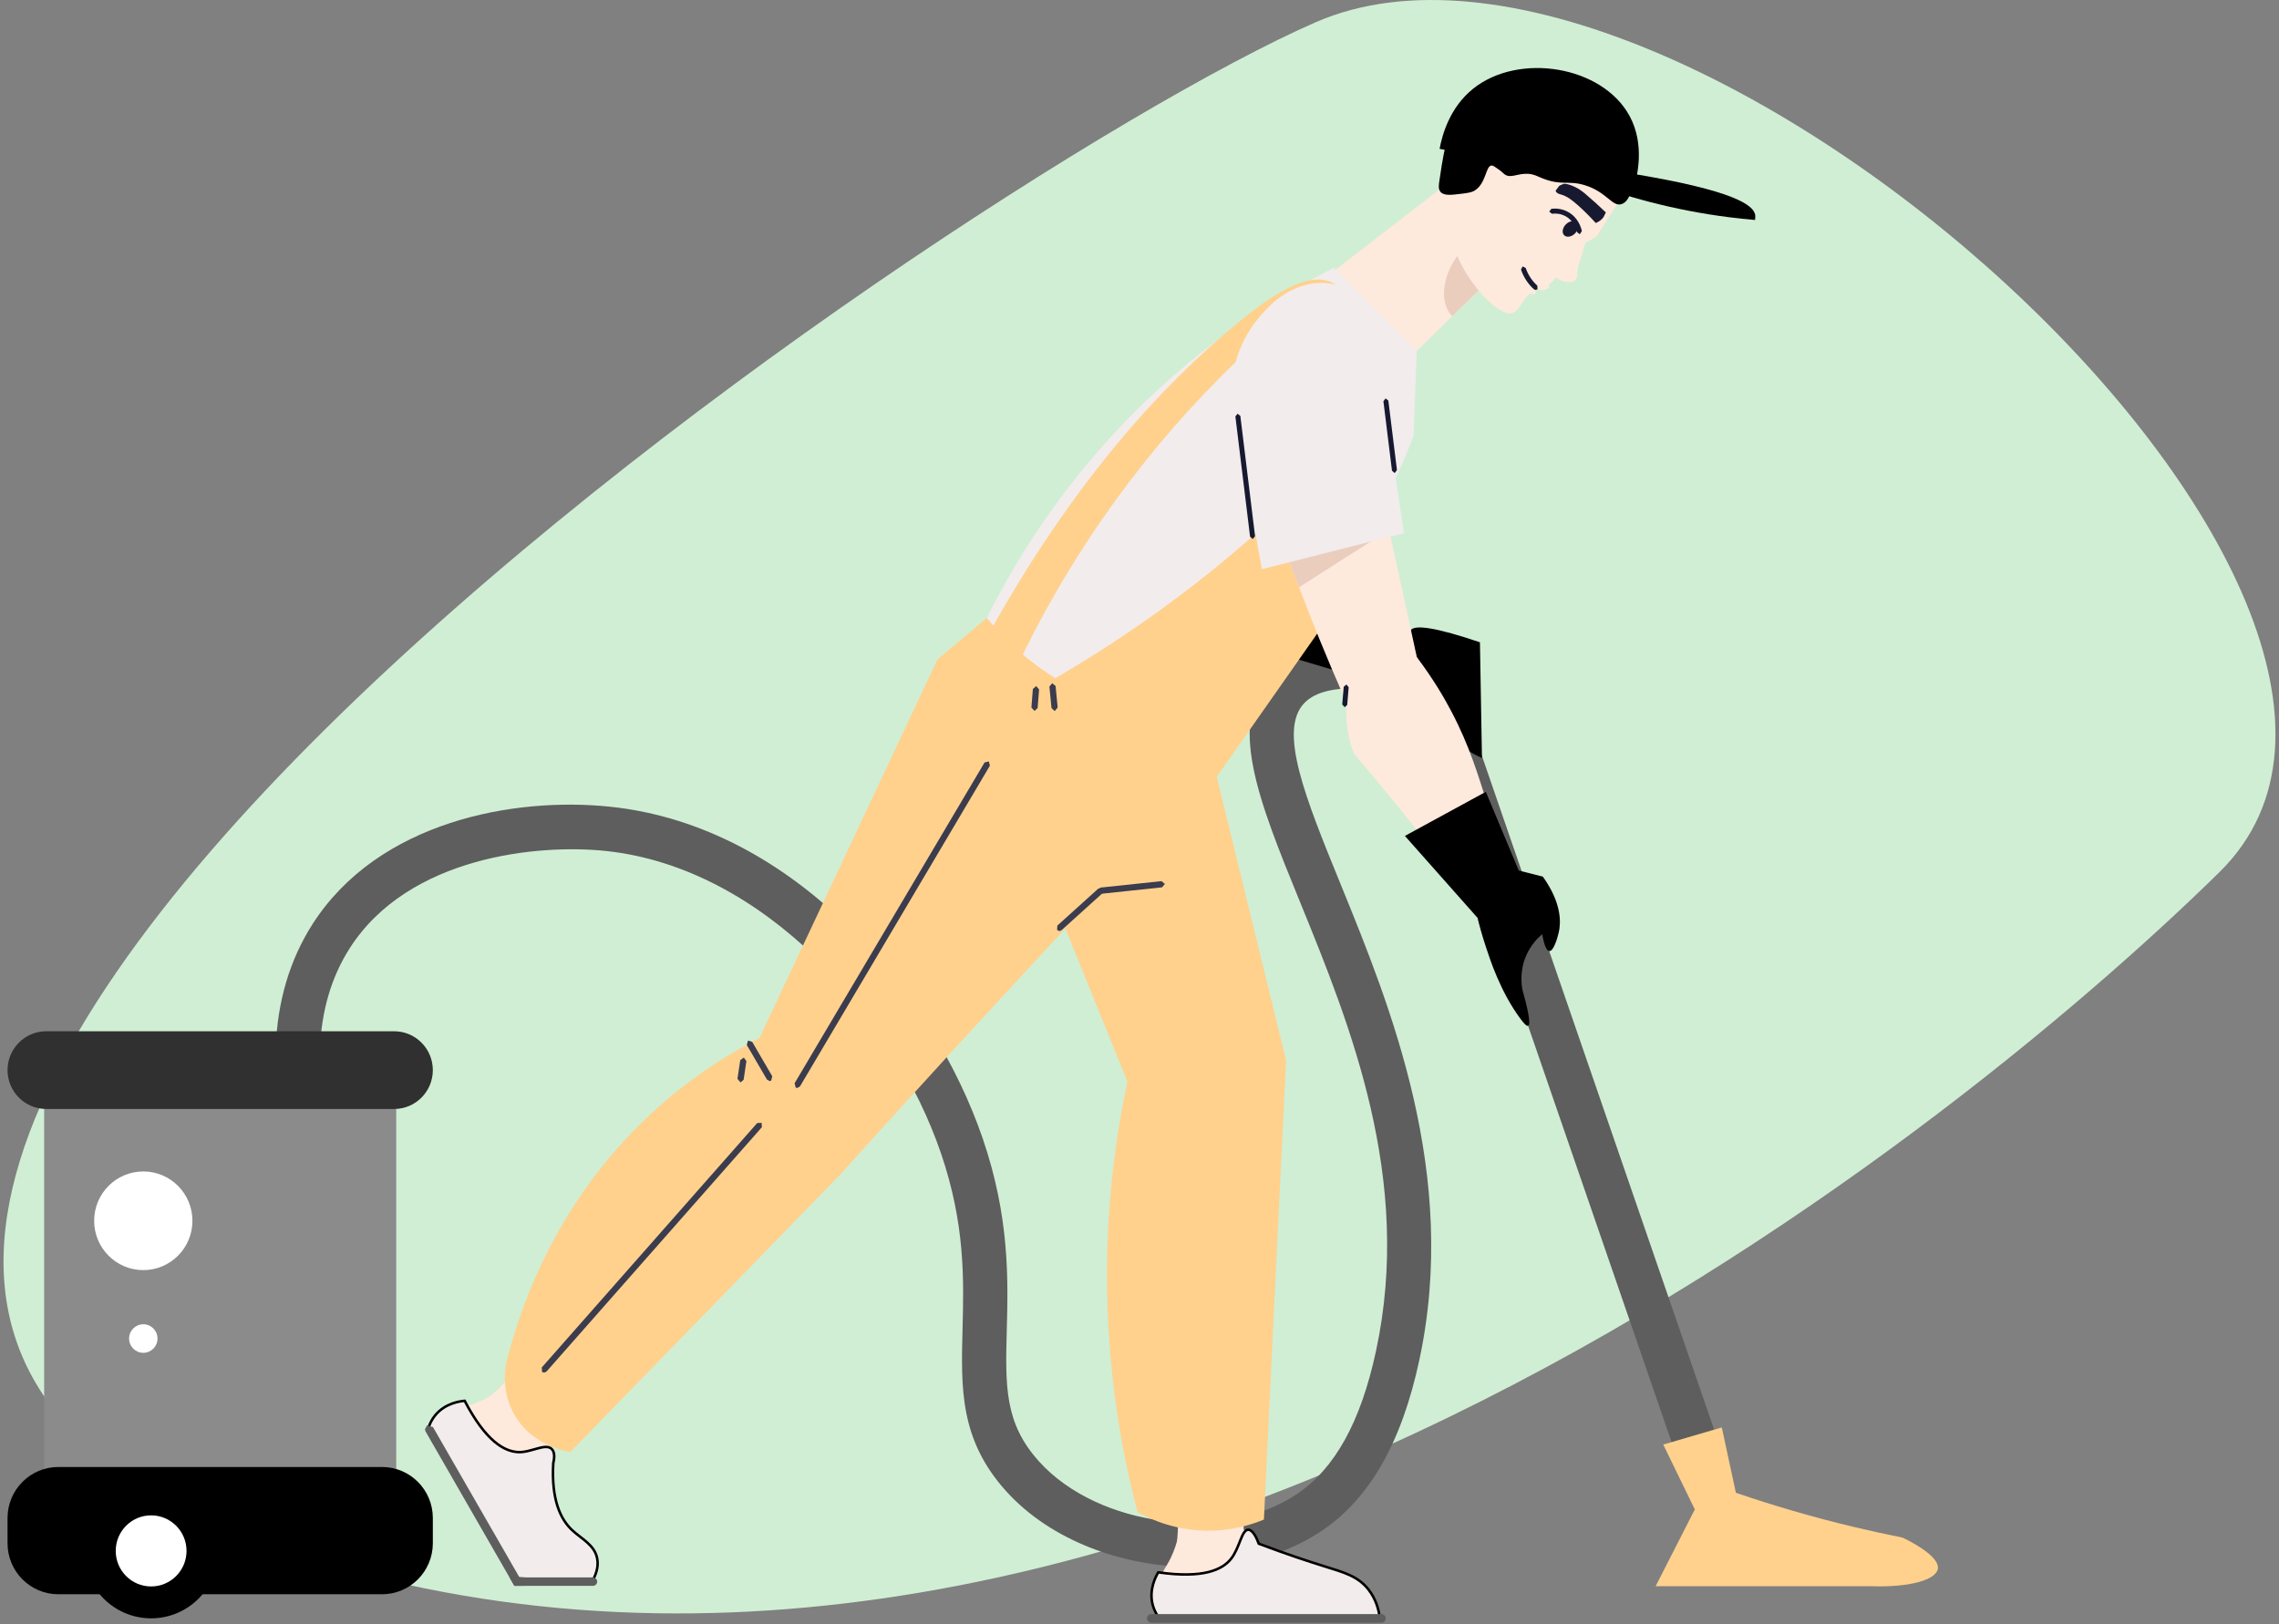 <svg width="484" height="345" viewBox="0 0 484 345" fill="none" xmlns="http://www.w3.org/2000/svg">
<rect x="0" y="0" width="484" height="345" fill="#808080" stroke="none"/>
<g clip-path="url(#clip0_1256_3196)">
<path d="M57.354 328.461C-130.183 263.716 201.838 38.585 279.398 4.734C356.957 -29.117 529.974 127.688 471.351 185.274C412.727 242.861 231.669 388.641 57.354 328.461Z" fill="#D0EED4"/>
<path d="M253.368 332.872C263.242 332.872 272.93 330.413 280.626 325.255C290.838 318.419 297.635 306.561 301.415 288.987C309.893 249.58 295.326 213.857 284.685 187.77C277.264 169.569 271.398 155.19 276.995 149.362C281.012 145.184 290.135 145.943 297.086 147.324L298.909 138.066C285.468 135.396 275.811 136.994 270.229 142.812C260.377 153.077 267.264 169.961 275.985 191.353C286.726 217.68 300.088 250.451 292.228 286.996C288.993 302.05 283.491 311.996 275.409 317.405C259.901 327.796 233.304 324.427 220.681 310.483C213.292 302.325 213.503 294.431 213.815 282.484C214.095 271.869 214.439 258.651 208.725 241.917C198.117 210.848 168.85 175.524 129.662 171.384C109.206 169.223 80.336 174.468 66.355 196.347C61.535 203.894 58.913 212.733 58.559 222.628L67.957 222.962C68.242 214.786 70.367 207.548 74.268 201.444C86.747 181.904 114.339 179.25 128.679 180.778C162.206 184.319 189.85 215.752 199.829 244.972C204.999 260.106 204.687 271.863 204.422 282.234C204.084 294.921 203.793 305.871 213.726 316.83C223.171 327.262 238.473 332.872 253.368 332.872Z" fill="#5E5E5E"/>
<path d="M20.555 328.949H72.963C79.136 328.949 84.147 323.917 84.147 317.718V234.075C84.147 227.875 79.136 222.845 72.963 222.845H20.555C14.382 222.845 9.376 227.875 9.376 234.075V317.718C9.376 323.917 14.382 328.949 20.555 328.949Z" fill="#8B8B8B"/>
<path d="M12.389 338.677H81.129C87.091 338.677 91.922 333.827 91.922 327.839V322.478C91.922 316.492 87.091 311.64 81.129 311.64H12.389C6.432 311.64 1.601 316.492 1.601 322.478V327.839C1.601 333.827 6.432 338.677 12.389 338.677Z" fill="black"/>
<path d="M9.815 235.588H83.703C88.243 235.588 91.922 231.889 91.922 227.334C91.922 222.775 88.243 219.076 83.703 219.076H9.815C5.279 219.076 1.601 222.775 1.601 227.334C1.601 231.889 5.279 235.588 9.815 235.588Z" fill="#303030"/>
<path d="M17.838 329.47C17.838 337.378 24.218 343.791 32.093 343.791C39.969 343.791 46.354 337.378 46.354 329.47C46.354 321.56 39.969 315.153 32.093 315.153C24.218 315.153 17.838 321.56 17.838 329.47Z" fill="black"/>
<path d="M24.577 329.47C24.577 333.635 27.939 337.017 32.093 337.017C36.248 337.017 39.615 333.635 39.615 329.47C39.615 325.298 36.248 321.916 32.093 321.916C27.939 321.916 24.577 325.298 24.577 329.47Z" fill="white"/>
<path d="M19.994 259.337C19.994 265.126 24.667 269.82 30.433 269.82C36.195 269.82 40.867 265.126 40.867 259.337C40.867 253.55 36.195 248.858 30.433 248.858C24.667 248.858 19.994 253.55 19.994 259.337Z" fill="white"/>
<path d="M27.416 284.352C27.416 286.029 28.764 287.388 30.434 287.388C32.104 287.388 33.452 286.029 33.452 284.352C33.452 282.679 32.104 281.321 30.434 281.321C28.764 281.321 27.416 282.679 27.416 284.352Z" fill="white"/>
<path d="M360.73 322.977L369.615 319.895L308.153 141.511L299.268 144.601L360.73 322.977Z" fill="#5E5E5E"/>
<path d="M368.66 317.123C376.45 319.788 384.882 322.278 393.92 324.428C397.366 325.245 400.744 325.983 404.053 326.64C404.84 327.007 412.018 330.451 411.548 333.281C411.151 335.633 405.501 337.252 397.446 336.966C382.17 336.966 366.889 336.966 351.613 336.966C354.388 331.529 357.158 326.099 359.933 320.658C357.702 316.068 355.466 311.472 353.23 306.874C357.374 305.664 361.518 304.449 365.663 303.238C366.667 307.868 367.661 312.495 368.66 317.123Z" fill="#FFD18D"/>
<path d="M305.029 137.205C303.528 140.758 302.017 144.309 300.51 147.849C294.849 145.959 289.045 144.102 283.099 142.302C272.094 138.957 261.38 136.011 250.999 133.421C249.646 132.526 247.928 131.193 246.242 129.277C244.715 127.552 243.662 125.874 242.954 124.521C245.317 119.335 247.674 114.15 250.037 108.963C255.714 110.73 260.011 112.71 262.723 114.074C277.607 121.57 282.402 129.685 296.942 134.919C300.415 136.166 303.328 136.851 305.029 137.205Z" fill="black"/>
<path d="M291.151 342.171C276.24 342.028 261.329 341.879 246.424 341.735C245.974 340.015 245.631 337.432 246.678 334.676C247.074 333.631 247.529 332.941 247.761 332.563C248.966 330.621 250.399 327.346 251.165 321.566C253.934 321.242 256.699 320.929 259.469 320.61C263.735 324.587 268.011 328.568 272.276 332.542C276.409 333.805 279.761 334.744 282.007 335.36C287.62 336.89 290.797 337.601 291.415 339.793C291.669 340.691 291.415 341.56 291.151 342.171Z" fill="#FEE9DD"/>
<path d="M316.03 59.743C313.498 62.217 310.961 64.7 308.408 67.178C304.348 71.149 300.289 75.119 296.229 79.096L278.475 61.292C287.936 53.979 297.392 46.664 306.854 39.349C307.953 43.075 309.486 47.311 311.653 51.819C313.075 54.758 314.56 57.402 316.03 59.743Z" fill="#FEE9DD"/>
<path d="M316.029 59.743C313.497 62.217 310.96 64.7 308.407 67.178C305.167 63.751 306.541 56.95 311.542 51.924C313.111 54.439 314.565 57.093 316.029 59.743Z" fill="#EACDBD"/>
<path d="M219.768 179.997C217.326 163.628 214.884 147.264 212.437 130.899C222.76 117.704 233.077 104.509 243.4 91.318C247.946 85.537 254.066 78.77 262.085 72.077C271.531 64.196 280.68 58.855 288.032 55.268C291.743 60.576 295.453 65.888 299.164 71.202C298.746 77.603 297.61 85.83 294.772 95.034C291.716 104.949 287.652 112.848 284.153 118.575C275.241 126.275 266.334 133.985 257.433 141.691C244.875 154.461 232.321 167.228 219.768 179.997Z" fill="#FEE9DD"/>
<path d="M266.164 214.182C271.587 227.669 272.856 239.551 268.812 242.116C264.478 244.87 252.892 237.578 241.702 222.811C229.508 200.827 217.308 178.841 205.109 156.86C216.96 148.394 228.805 139.922 240.656 131.457C245.223 138.448 249.974 146.925 254.124 156.887C263.527 179.467 265.842 200.014 266.164 214.182Z" fill="#FFB68D"/>
<path d="M191.488 226.564C184.088 239.064 175.441 247.282 170.964 245.608C166.148 243.815 164.906 230.136 169.822 212.253C179.844 189.191 189.865 166.122 199.887 143.056C213.773 147.387 227.658 151.718 241.549 156.048C238.784 163.937 234.947 172.859 229.566 182.222C217.388 203.416 202.509 217.717 191.488 226.564Z" fill="#FFB68D"/>
<path d="M264.389 329.147C259.574 328.796 254.759 328.45 249.944 328.106C251.027 314.901 249.056 305.016 246.994 298.351C243.627 287.405 240.826 286.466 239.33 276.296C237.401 263.163 240.334 251.243 240.878 249.093C241.703 245.865 242.02 245.632 243.31 240.876C245.62 232.393 246.73 225.323 247.316 220.638C254.573 228.365 261.831 236.099 269.088 243.833C268.126 249.182 267.265 254.703 266.524 260.383C263.263 285.356 263.02 308.488 264.389 329.147Z" fill="#FEE9DD"/>
<path d="M124.123 335.588C119.682 335.058 115.248 334.527 110.808 334.003C104.502 324.152 98.196 314.299 91.891 304.442C92.784 302.876 94.317 300.739 96.901 299.49C97.9 299.001 98.704 298.811 99.126 298.694C101.331 298.116 104.613 296.721 109.122 293.047C111.353 294.718 113.583 296.395 115.808 298.069C116.199 303.911 116.585 309.746 116.976 315.585C117.907 320.053 119.513 323.152 120.819 325.176C123.451 329.242 126.797 331.886 125.941 334.04C125.608 334.89 124.746 335.346 124.123 335.588Z" fill="#FEE9DD"/>
<path d="M113.567 307.674C110.296 304.104 107.029 300.531 103.768 296.963C113.573 288.099 118.895 279.555 121.956 273.284C126.977 263.003 125.592 260.392 131.454 251.963C139.023 241.082 149.299 234.425 151.17 233.243C153.971 231.464 154.357 231.512 158.553 228.943C166.023 224.367 171.668 219.988 175.294 216.983C175.288 227.61 175.288 238.236 175.283 248.858C170.922 252.091 166.525 255.509 162.106 259.123C142.67 275.047 126.681 291.698 113.567 307.674Z" fill="#FEE9DD"/>
<path d="M312.53 59.77C310.062 56.294 306.029 49.063 306.119 36.701C306.124 35.995 306.351 25.518 315.236 19.934C320.945 16.345 327.441 16.521 332.198 18.251C342.156 21.871 347.299 33.31 345.592 39.165C345.301 40.146 344.905 40.979 344.514 41.642C340.988 47.168 339.435 49.652 339.371 49.802L339.08 50.22L338.731 50.434C337.981 50.874 337.23 51.309 336.474 51.748C332.727 55.862 331.226 57.651 330.845 58.267C330.052 59.451 329.725 59.951 329.223 60.168L328.9 60.422L329.064 61.139L327.996 61.618C327.843 61.639 326.611 61.781 326.141 61.081L325.945 60.481L326.21 62.334L325.581 62.51L325.021 62.38C324.312 62.238 322.779 65.725 321.426 66.409C319.438 67.413 315.401 63.81 312.53 59.77Z" fill="#FEE9DD"/>
<path d="M334.604 59.46C333.969 60.103 332.838 59.927 332.41 59.858C331.258 59.679 330.502 58.993 330.216 58.708C330.158 58.368 330.111 57.769 330.46 57.279C330.75 56.875 331.141 56.888 331.628 56.52C331.94 56.286 332.336 55.867 332.611 55.077C333.996 53.792 335.391 52.513 336.781 51.223C336.433 52.461 336.136 53.462 335.925 54.148C335.243 56.415 335.185 56.435 335.085 57.055C334.852 58.5 335.069 58.988 334.604 59.46Z" fill="#FEE9DD"/>
<path d="M335.434 49.726L334.916 49.307C334.831 48.92 334.339 46.929 332.458 45.922C331.369 45.343 330.301 45.31 329.598 45.412L329.012 44.945L329.477 44.35C330.322 44.254 331.639 44.281 332.954 44.993C335.19 46.181 335.814 48.43 335.946 49.089L335.539 49.716L335.434 49.726Z" fill="#171930"/>
<path d="M334.482 49.605C333.748 50.338 332.717 50.506 332.183 49.971C331.655 49.434 331.813 48.4 332.553 47.662C333.283 46.923 334.319 46.76 334.847 47.296C335.381 47.831 335.223 48.862 334.482 49.605Z" fill="#171930"/>
<path d="M326.141 61.605L325.792 61.472C325.205 60.954 324.714 60.4 324.286 59.78C323.747 59.004 323.318 58.16 323.022 57.263L323.361 56.595L324.027 56.935C324.286 57.725 324.672 58.484 325.153 59.168C325.539 59.726 325.972 60.219 326.49 60.686L326.532 61.43L326.141 61.605Z" fill="#171930"/>
<path d="M331.327 41.261C331.327 41.261 332.114 41.462 332.923 41.929C334.107 42.625 336.322 44.558 338.901 47.375C339.255 47.232 340.001 46.888 340.556 46.106L341.037 45.13C339.747 43.884 338.272 42.53 336.623 41.133C336.163 40.747 335.09 39.86 333.505 39.312C332.696 39.036 332.299 39.036 332.077 39.053L331.174 39.444L330.381 40.485C330.417 40.842 330.814 41.155 331.327 41.261Z" fill="#171930"/>
<path d="M239.435 229.776C236.94 241.492 234.799 256.762 235.127 274.618C235.476 293.404 238.441 309.273 241.592 321.236C244.277 322.723 250.033 325.419 257.65 325.166C262.275 325.01 265.985 323.822 268.422 322.802C269.992 290.287 271.556 257.766 273.126 225.255C266.921 199.876 260.72 174.507 254.515 149.138C241.655 156.677 228.795 164.214 215.93 171.751C223.769 191.094 231.602 210.434 239.435 229.776Z" fill="#FFD18D"/>
<path d="M239.037 183.554C222.657 201.033 206.261 218.804 189.88 236.857C186.012 241.12 182.164 245.381 178.326 249.637C159.261 269.246 140.201 288.848 121.135 308.445C120.416 308.35 112.435 307.081 108.798 299.698C106.039 294.097 107.636 288.752 108.011 287.599C110.987 276.507 118.487 255.064 137.981 236.857C146.136 229.235 154.387 224.06 161.285 220.529C173.886 193.714 186.487 166.899 199.088 140.089C205.547 134.649 212.012 129.208 218.476 123.761C230.491 132.222 242.505 140.678 254.514 149.137C249.36 160.607 244.201 172.084 239.037 183.554Z" fill="#FFD18D"/>
<path d="M209.566 131.261C211.929 134.143 214.852 137.195 218.478 140.09C231.587 150.56 246.027 152.876 253.733 153.465C260.763 148.368 269.2 141.209 277.429 131.437C289.533 117.062 296.341 102.764 300.205 92.584C300.433 86.575 300.66 80.556 300.887 74.541C295.025 68.66 289.168 62.775 283.307 56.893C273.253 61.972 260.933 69.467 248.448 80.491C228.029 98.522 216.174 118.018 209.566 131.261Z" fill="#F2ECEC"/>
<path d="M209.665 151.887C223.905 144.744 240.132 135.02 256.719 121.75C264.324 115.66 271.106 109.542 277.137 103.608C282.196 107.964 287.254 112.322 292.317 116.681C281.011 132.801 269.705 148.916 258.399 165.03C252.838 164.408 246.808 163.454 240.412 162.015C228.451 159.335 218.144 155.625 209.665 151.887Z" fill="#FFD18D"/>
<path d="M280.178 112.356C282.651 107.902 286.029 100.699 287.62 91.308C287.9 89.658 291.949 64.466 282.916 60.04C277.646 57.454 269.743 62.826 261.683 69.573C248.152 80.906 228.452 100.931 209.275 135.959C211.691 137.461 214.107 138.974 216.522 140.481C222.225 128.617 230.376 114.367 241.983 99.573C251.064 87.997 260.245 78.665 268.475 71.298C268.824 70.941 274.316 65.576 278.607 67.317C282.16 68.756 282.741 74.201 283.111 78.134C283.676 84.116 283.518 96.215 274.104 112.608C276.129 112.523 278.153 112.445 280.178 112.356Z" fill="#FFD18D"/>
<path d="M224.99 197.79L224.498 197.573L224.546 196.633L233.298 188.729L234.234 188.773L234.186 189.712L225.434 197.616L224.99 197.79Z" fill="#3B3C4D"/>
<path d="M233.742 189.882L233.087 189.287L233.679 188.559L246.665 187.185L247.39 187.776L246.798 188.501L233.811 189.876L233.742 189.882Z" fill="#3B3C4D"/>
<path d="M163.442 229.654L162.872 229.325L158.601 221.984L158.839 221.07L159.737 221.31L164.013 228.65L163.776 229.563L163.442 229.654Z" fill="#3B3C4D"/>
<path d="M223.964 151.029L223.309 150.427L222.865 145.858L223.457 145.137L224.176 145.732L224.62 150.301L224.028 151.022L223.964 151.029Z" fill="#3B3C4D"/>
<path d="M219.704 151.028L219.043 150.311L219.355 146.357L220.069 145.748L220.676 146.463L220.364 150.417L219.704 151.028Z" fill="#3B3C4D"/>
<path d="M157.275 229.947L156.619 229.187L157.206 225.221L157.962 224.659L158.517 225.418L157.925 229.382L157.275 229.947Z" fill="#3B3C4D"/>
<path d="M276.942 111.352L276.281 110.689V107.243L276.942 106.579L277.603 107.243V110.689L276.942 111.352Z" fill="#3B3C4D"/>
<path d="M115.555 291.603L115.116 291.437L115.058 290.498L160.81 238.576L161.746 238.524L161.804 239.457L116.051 291.379L115.555 291.603Z" fill="#3B3C4D"/>
<path d="M169.315 231.131L168.982 231.036L168.75 230.127L209.095 161.979L209.999 161.745L210.232 162.652L169.886 230.801L169.315 231.131Z" fill="#3B3C4D"/>
<path d="M245.989 343.454H293C292.773 341.895 292.202 339.654 290.595 337.629C288.359 334.819 285.41 334.033 281.25 332.739C277.968 331.715 273.226 330.164 267.338 327.941C266.81 326.555 266.022 324.958 265.092 324.972C263.67 324.989 263.315 328.748 261.465 331.12C259.637 333.45 255.593 335.398 245.989 334.019C245.545 334.744 243.901 337.649 244.821 340.998C245.106 342.028 245.561 342.851 245.989 343.454Z" fill="#F2ECEC" stroke="black" stroke-width="0.535" stroke-miterlimit="10"/>
<path d="M244.504 344.72H293.386C293.888 344.72 294.301 344.305 294.301 343.801C294.301 343.301 293.888 342.887 293.386 342.887H244.504C243.997 342.887 243.59 343.301 243.59 343.801C243.59 344.305 243.997 344.72 244.504 344.72Z" fill="#5E5E5E"/>
<path d="M91.065 303.12C96.991 313.838 102.916 324.549 108.836 335.26C114.465 335.509 120.095 335.754 125.719 336.002C126.448 334.761 127.193 332.984 126.828 331.076C126.258 328.104 123.377 326.879 121.374 324.93C119.138 322.763 117.045 318.783 117.499 310.827C117.711 309.942 117.912 308.571 117.182 307.829C115.871 306.496 112.811 308.592 110.094 308.482C107.139 308.364 103.197 306.214 98.682 297.584C97.837 297.659 94.533 298.02 92.366 300.732C91.7 301.565 91.309 302.42 91.065 303.12Z" fill="#F2ECEC" stroke="black" stroke-width="0.535" stroke-miterlimit="10"/>
<path d="M108.207 335.102L109.243 336.895H125.883C126.401 336.895 126.824 336.518 126.824 335.999C126.824 335.479 126.401 335.102 125.883 335.102H108.207Z" fill="#5E5E5E"/>
<path d="M90.251 303.614L90.346 304.039L108.206 335.1L109.242 336.893H111.357L110.326 335.1L91.942 303.14L90.679 302.817L90.251 303.614Z" fill="#5E5E5E"/>
<path d="M346.84 38.777C346.307 42.003 345.302 43.04 344.414 43.347C342.4 44.037 341.29 40.809 336.628 39.359C333.06 38.25 331.697 39.515 327.595 37.89C326.38 37.403 325.793 37.014 324.582 36.929C322.294 36.776 320.893 37.948 319.593 37.072C319.234 36.834 319.133 36.606 318.34 36.042C317.505 35.449 317.087 35.151 316.796 35.157C315.486 35.194 315.671 38.92 313.203 40.469C312.515 40.9 311.664 41.006 309.968 41.207C308.207 41.42 306.648 41.605 305.929 40.767C305.432 40.182 305.538 39.372 305.712 38.256C306.416 33.5 306.791 31.101 307.399 30.512C309.106 28.855 312.087 29.339 313.641 29.624C324.128 31.553 343.992 37.865 346.84 38.777Z" fill="black"/>
<path d="M346.84 40.395C347.765 37.444 349.356 30.719 346.106 24.684C340.323 13.945 322.5 11.08 312.832 18.861C307.858 22.863 306.284 28.675 305.733 31.615C319.434 34.547 333.134 37.47 346.84 40.395Z" fill="black"/>
<path d="M372.735 46.732C370.911 46.572 369.045 46.382 367.158 46.14C355.493 44.657 345.074 41.764 336.01 38.324C330.121 36.415 328.879 35.602 328.959 35.225C329.254 33.833 347.628 37.052 349.821 37.439C370.8 41.145 372.623 44.269 372.787 45.857L372.735 46.732Z" fill="black"/>
<path d="M314.73 161.022C314.582 152.833 314.444 144.642 314.302 136.446C305.226 133.369 300.3 132.546 299.528 133.973C299.047 134.871 300.183 136.643 302.943 139.303C302.62 141.144 302.07 145.748 304.312 150.804C307.335 157.641 313.271 160.396 314.73 161.022Z" fill="black"/>
<path d="M329.27 194.679C325.993 196.691 322.71 198.698 319.428 200.705C315.918 195.853 312.271 190.96 308.481 186.017C301.467 176.871 294.453 168.214 287.507 160.045C286.926 158.528 286.302 156.442 286.033 153.9C285.789 151.607 285.917 149.621 286.117 148.109C291.039 145.269 295.964 142.43 300.891 139.589C304.474 144.34 306.837 148.463 308.249 151.161C316.018 165.948 315.215 175.343 324.021 188.099C326.119 191.144 328.086 193.396 329.27 194.679Z" fill="#FEE9DD"/>
<path d="M273.855 119.366C274.479 121.05 275.135 122.822 275.895 124.755C278.39 131.373 281.594 139.393 285.563 148.389L301.521 142.456C298.423 128.205 295.304 113.911 292.207 99.658C292.387 97.981 293.428 85.311 283.956 76.351C278.422 71.108 272.069 69.795 269.383 69.434C268.786 69.859 267.919 70.639 267.063 71.713C262.845 77.004 262.148 86.123 272.486 115.503C272.899 116.756 273.374 118.039 273.855 119.366Z" fill="#FEE9DD"/>
<path d="M273.855 119.366C274.479 121.05 275.135 122.822 275.895 124.755C282.011 120.815 288.19 116.902 294.321 113.013L272.486 115.503C272.899 116.756 273.374 118.039 273.855 119.366Z" fill="#EACDBD"/>
<path d="M267.998 120.917C278.057 118.369 288.115 115.811 298.174 113.262C296.567 102.673 294.96 92.089 293.354 81.499C296.086 71.595 290.8 62.37 283.596 60.459C278.691 59.159 273.093 61.302 269.097 65.562C267.438 67.206 265.165 69.893 263.537 73.708C261.28 79.011 261.402 83.772 261.629 86.16C263.748 97.746 265.879 109.335 267.998 120.917Z" fill="#F2ECEC"/>
<path d="M312.393 182.36C317.483 183.65 322.568 184.942 327.658 186.225C331.897 192.149 331.422 196.336 331.052 198.014C330.718 199.484 329.905 202.09 329.043 202.042C328.16 201.995 327.653 199.213 327.526 198.454C326.644 199.192 325.153 200.651 324.143 202.951C322.711 206.214 323.118 209.171 323.34 210.328C324.239 213.529 325.248 217.616 324.529 217.919C324.191 218.055 323.562 217.293 322.996 216.549C318.614 210.733 316.352 203.54 315.586 201.226C314.729 198.651 314.153 196.48 313.789 194.983C308.646 189.188 303.508 183.384 298.365 177.579C304.095 174.458 309.819 171.336 315.549 168.209C318.324 174.839 321.099 181.469 323.869 188.099L312.393 182.36Z" fill="black"/>
<path d="M296.151 100.461L295.622 99.998L293.799 85.236L294.259 84.637L294.85 85.099L296.679 99.86L296.219 100.461H296.151Z" fill="#171930"/>
<path d="M266.011 114.479L265.483 114.01L262.364 88.474L262.824 87.885L263.416 88.351L266.54 113.887L266.075 114.479H266.011Z" fill="#171930"/>
<path d="M285.584 150.233L285.056 149.654L285.372 145.891L285.944 145.412L286.425 145.987L286.113 149.75L285.584 150.233Z" fill="#171930"/>
</g>
<defs>
<clipPath id="clip0_1256_3196">
<rect width="482.5" height="344.719" fill="white" transform="translate(0.75)"/>
</clipPath>
</defs>
</svg>
